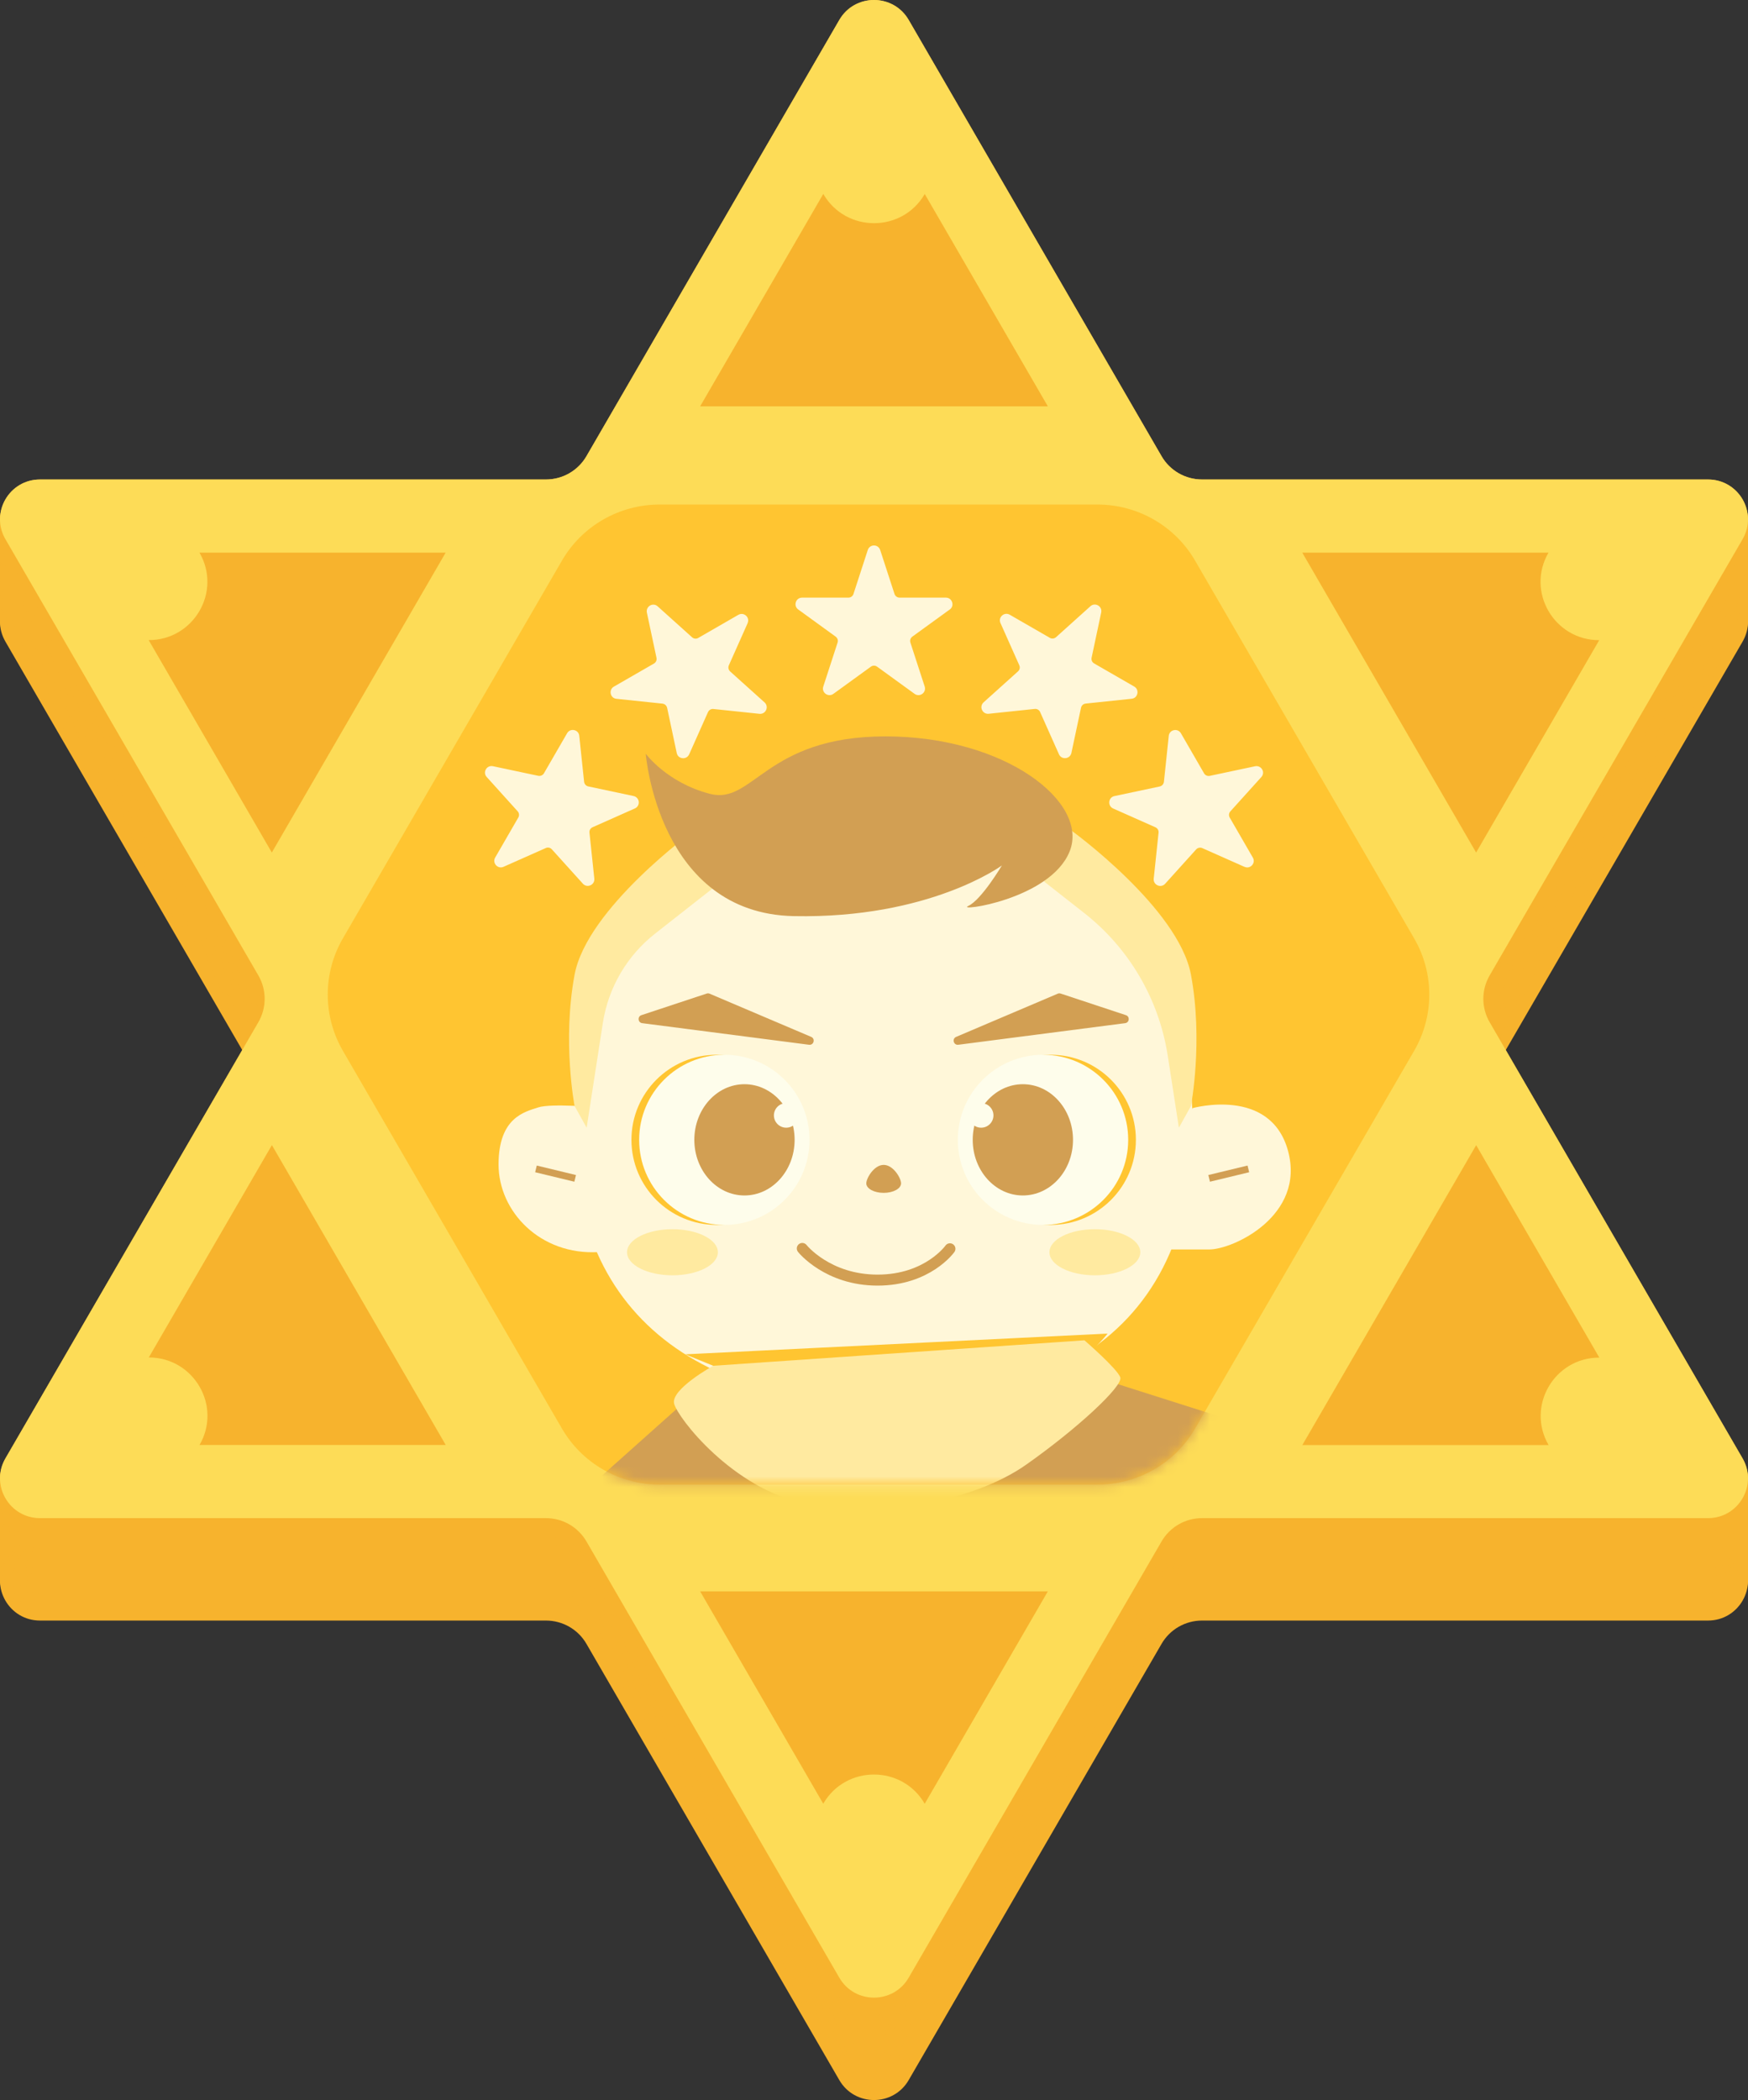 <svg width="164" height="197" viewBox="0 0 164 197" fill="none" xmlns="http://www.w3.org/2000/svg">
<rect x="0" y="0" width="164" height="197" fill="#333333" stroke="none"/>
<g style="mix-blend-mode:luminosity">
<path d="M163.49 146.415C164.937 148.906 163.132 152.021 160.245 152.021H112.781C111.21 152.021 109.763 152.851 108.977 154.21L85.252 195.132C83.805 197.623 80.195 197.623 78.748 195.132L55.023 154.21C54.237 152.851 52.79 152.021 51.219 152.021H3.755C0.868 152.021 -0.937 148.906 0.51 146.415L24.242 105.492C25.027 104.134 25.027 102.473 24.242 101.114L0.51 60.192C-0.937 57.701 0.868 54.586 3.755 54.586H51.219C52.79 54.586 54.237 53.756 55.023 52.397L78.748 11.475C80.195 8.984 83.805 8.984 85.252 11.475L108.977 52.397C109.763 53.756 111.21 54.586 112.781 54.586H160.245C163.132 54.586 164.937 57.701 163.49 60.192L139.758 101.114C138.973 102.473 138.973 104.134 139.758 105.492L163.49 146.415Z" fill="#F7B32D"/>
<path d="M163.49 146.229C164.937 148.72 163.132 151.835 160.245 151.835H112.781C111.21 151.835 109.763 152.665 108.977 154.024L85.252 194.947C83.805 197.437 80.195 197.437 78.748 194.947L55.023 154.024C54.237 152.665 52.79 151.835 51.219 151.835H3.755C0.868 151.835 -0.937 148.72 0.51 146.229L24.242 105.307C25.027 103.948 25.027 102.288 24.242 100.929L0.51 60.006C-0.937 57.516 0.868 54.4 3.755 54.4H51.219C52.79 54.4 54.237 53.57 55.023 52.212L78.748 11.289C80.195 8.798 83.805 8.798 85.252 11.289L108.977 52.212C109.763 53.57 111.21 54.4 112.781 54.4H160.245C163.132 54.4 164.937 57.516 163.49 60.006L139.758 100.929C138.973 102.288 138.973 103.948 139.758 105.307L163.49 146.229Z" fill="#F7B32D"/>
<path d="M163.49 146.037C164.937 148.528 163.132 151.643 160.245 151.643H112.781C111.21 151.643 109.763 152.474 108.977 153.832L85.252 194.755C83.805 197.245 80.195 197.245 78.748 194.755L55.023 153.832C54.237 152.474 52.79 151.643 51.219 151.643H3.755C0.868 151.643 -0.937 148.528 0.51 146.037L24.242 105.115C25.027 103.756 25.027 102.096 24.242 100.737L0.51 59.814C-0.937 57.324 0.868 54.209 3.755 54.209H51.219C52.79 54.209 54.237 53.378 55.023 52.02L78.748 11.097C80.195 8.606 83.805 8.606 85.252 11.097L108.977 52.02C109.763 53.378 111.21 54.209 112.781 54.209H160.245C163.132 54.209 164.937 57.324 163.49 59.814L139.758 100.737C138.973 102.096 138.973 103.756 139.758 105.115L163.49 146.037Z" fill="#F7B32D"/>
<path d="M163.49 145.852C164.937 148.343 163.132 151.458 160.245 151.458H112.781C111.21 151.458 109.763 152.288 108.977 153.647L85.252 194.569C83.805 197.06 80.195 197.06 78.748 194.569L55.023 153.647C54.237 152.288 52.79 151.458 51.219 151.458H3.755C0.868 151.458 -0.937 148.343 0.51 145.852L24.242 104.929C25.027 103.571 25.027 101.91 24.242 100.551L0.51 59.629C-0.937 57.138 0.868 54.023 3.755 54.023H51.219C52.79 54.023 54.237 53.193 55.023 51.834L78.748 10.912C80.195 8.421 83.805 8.421 85.252 10.912L108.977 51.834C109.763 53.193 111.21 54.023 112.781 54.023H160.245C163.132 54.023 164.937 57.138 163.49 59.629L139.758 100.551C138.973 101.91 138.973 103.571 139.758 104.929L163.49 145.852Z" fill="#F7B32D"/>
<path d="M163.49 145.66C164.937 148.151 163.132 151.266 160.245 151.266H112.781C111.21 151.266 109.763 152.096 108.977 153.455L85.252 194.377C83.805 196.868 80.195 196.868 78.748 194.377L55.023 153.455C54.237 152.096 52.79 151.266 51.219 151.266H3.755C0.868 151.266 -0.937 148.151 0.51 145.66L24.242 104.737C25.027 103.379 25.027 101.718 24.242 100.36L0.51 59.437C-0.937 56.946 0.868 53.831 3.755 53.831H51.219C52.79 53.831 54.237 53.001 55.023 51.642L78.748 10.72C80.195 8.229 83.805 8.229 85.252 10.72L108.977 51.642C109.763 53.001 111.21 53.831 112.781 53.831H160.245C163.132 53.831 164.937 56.946 163.49 59.437L139.758 100.36C138.973 101.718 138.973 103.379 139.758 104.737L163.49 145.66Z" fill="#F7B32D"/>
<path d="M163.49 145.474C164.937 147.965 163.132 151.08 160.245 151.08H112.781C111.21 151.08 109.763 151.911 108.977 153.269L85.252 194.192C83.805 196.682 80.195 196.682 78.748 194.192L55.023 153.269C54.237 151.911 52.79 151.08 51.219 151.08H3.755C0.868 151.08 -0.937 147.965 0.51 145.474L24.242 104.552C25.027 103.193 25.027 101.533 24.242 100.174L0.51 59.252C-0.937 56.761 0.868 53.645 3.755 53.645H51.219C52.79 53.645 54.237 52.815 55.023 51.457L78.748 10.534C80.195 8.043 83.805 8.043 85.252 10.534L108.977 51.457C109.763 52.815 111.21 53.645 112.781 53.645H160.245C163.132 53.645 164.937 56.761 163.49 59.252L139.758 100.174C138.973 101.533 138.973 103.193 139.758 104.552L163.49 145.474Z" fill="#F7B32D"/>
<path d="M163.49 145.289C164.937 147.78 163.132 150.895 160.245 150.895H112.781C111.21 150.895 109.763 151.725 108.977 153.084L85.252 194.007C83.805 196.497 80.195 196.497 78.748 194.007L55.023 153.084C54.237 151.725 52.79 150.895 51.219 150.895H3.755C0.868 150.895 -0.937 147.78 0.51 145.289L24.242 104.367C25.027 103.008 25.027 101.348 24.242 99.989L0.51 59.066C-0.937 56.576 0.868 53.461 3.755 53.461H51.219C52.79 53.461 54.237 52.63 55.023 51.272L78.748 10.349C80.195 7.858 83.805 7.858 85.252 10.349L108.977 51.272C109.763 52.63 111.21 53.461 112.781 53.461H160.245C163.132 53.461 164.937 56.576 163.49 59.066L139.758 99.989C138.973 101.348 138.973 103.008 139.758 104.367L163.49 145.289Z" fill="#F7B32D"/>
<path d="M163.49 145.097C164.937 147.588 163.132 150.703 160.245 150.703H112.781C111.21 150.703 109.763 151.534 108.977 152.892L85.252 193.815C83.805 196.305 80.195 196.305 78.748 193.815L55.023 152.892C54.237 151.534 52.79 150.703 51.219 150.703H3.755C0.868 150.703 -0.937 147.588 0.51 145.097L24.242 104.175C25.027 102.816 25.027 101.156 24.242 99.797L0.51 58.874C-0.937 56.384 0.868 53.269 3.755 53.269H51.219C52.79 53.269 54.237 52.438 55.023 51.08L78.748 10.157C80.195 7.666 83.805 7.666 85.252 10.157L108.977 51.08C109.763 52.438 111.21 53.269 112.781 53.269H160.245C163.132 53.269 164.937 56.384 163.49 58.874L139.758 99.797C138.973 101.156 138.973 102.816 139.758 104.175L163.49 145.097Z" fill="#F7B32D"/>
<path d="M163.49 144.912C164.937 147.403 163.132 150.518 160.245 150.518H112.781C111.21 150.518 109.763 151.348 108.977 152.707L85.252 193.629C83.805 196.12 80.195 196.12 78.748 193.629L55.023 152.707C54.237 151.348 52.79 150.518 51.219 150.518H3.755C0.868 150.518 -0.937 147.403 0.51 144.912L24.242 103.989C25.027 102.631 25.027 100.97 24.242 99.612L0.51 58.689C-0.937 56.198 0.868 53.083 3.755 53.083H51.219C52.79 53.083 54.237 52.253 55.023 50.894L78.748 9.972C80.195 7.481 83.805 7.481 85.252 9.972L108.977 50.894C109.763 52.253 111.21 53.083 112.781 53.083H160.245C163.132 53.083 164.937 56.198 163.49 58.689L139.758 99.612C138.973 100.97 138.973 102.631 139.758 103.989L163.49 144.912Z" fill="#F7B32D"/>
<path d="M163.49 144.72C164.937 147.211 163.132 150.326 160.245 150.326H112.781C111.21 150.326 109.763 151.156 108.977 152.515L85.252 193.437C83.805 195.928 80.195 195.928 78.748 193.437L55.023 152.515C54.237 151.156 52.79 150.326 51.219 150.326H3.755C0.868 150.326 -0.937 147.211 0.51 144.72L24.242 103.797C25.027 102.439 25.027 100.778 24.242 99.42L0.51 58.497C-0.937 56.006 0.868 52.891 3.755 52.891H51.219C52.79 52.891 54.237 52.061 55.023 50.702L78.748 9.78C80.195 7.289 83.805 7.289 85.252 9.78L108.977 50.702C109.763 52.061 111.21 52.891 112.781 52.891H160.245C163.132 52.891 164.937 56.006 163.49 58.497L139.758 99.42C138.973 100.778 138.973 102.439 139.758 103.797L163.49 144.72Z" fill="#F7B32D"/>
<path d="M163.49 144.534C164.937 147.025 163.132 150.14 160.245 150.14H112.781C111.21 150.14 109.763 150.971 108.977 152.329L85.252 193.252C83.805 195.743 80.195 195.743 78.748 193.252L55.023 152.329C54.237 150.971 52.79 150.14 51.219 150.14H3.755C0.868 150.14 -0.937 147.025 0.51 144.534L24.242 103.612C25.027 102.253 25.027 100.593 24.242 99.234L0.51 58.312C-0.937 55.821 0.868 52.706 3.755 52.706H51.219C52.79 52.706 54.237 51.875 55.023 50.517L78.748 9.594C80.195 7.103 83.805 7.103 85.252 9.594L108.977 50.517C109.763 51.875 111.21 52.706 112.781 52.706H160.245C163.132 52.706 164.937 55.821 163.49 58.312L139.758 99.234C138.973 100.593 138.973 102.253 139.758 103.612L163.49 144.534Z" fill="#F7B32D"/>
<path d="M163.49 144.342C164.937 146.833 163.132 149.948 160.245 149.948H112.781C111.21 149.948 109.763 150.779 108.977 152.137L85.252 193.06C83.805 195.551 80.195 195.551 78.748 193.06L55.023 152.137C54.237 150.779 52.79 149.948 51.219 149.948H3.755C0.868 149.948 -0.937 146.833 0.51 144.342L24.242 103.42C25.027 102.061 25.027 100.401 24.242 99.042L0.51 58.12C-0.937 55.629 0.868 52.514 3.755 52.514H51.219C52.79 52.514 54.237 51.683 55.023 50.325L78.748 9.402C80.195 6.911 83.805 6.911 85.252 9.402L108.977 50.325C109.763 51.683 111.21 52.514 112.781 52.514H160.245C163.132 52.514 164.937 55.629 163.49 58.12L139.758 99.042C138.973 100.401 138.973 102.061 139.758 103.42L163.49 144.342Z" fill="#F7B32D"/>
<path d="M163.49 144.157C164.937 146.648 163.132 149.763 160.245 149.763H112.781C111.21 149.763 109.763 150.593 108.977 151.952L85.252 192.874C83.805 195.365 80.195 195.365 78.748 192.874L55.023 151.952C54.237 150.593 52.79 149.763 51.219 149.763H3.755C0.868 149.763 -0.937 146.648 0.51 144.157L24.242 103.234C25.027 101.876 25.027 100.215 24.242 98.857L0.51 57.934C-0.937 55.443 0.868 52.328 3.755 52.328H51.219C52.79 52.328 54.237 51.498 55.023 50.139L78.748 9.217C80.195 6.726 83.805 6.726 85.252 9.217L108.977 50.139C109.763 51.498 111.21 52.328 112.781 52.328H160.245C163.132 52.328 164.937 55.443 163.49 57.934L139.758 98.857C138.973 100.215 138.973 101.876 139.758 103.234L163.49 144.157Z" fill="#F7B32D"/>
<path d="M163.49 143.965C164.937 146.456 163.132 149.571 160.245 149.571H112.781C111.21 149.571 109.763 150.401 108.977 151.76L85.252 192.682C83.805 195.173 80.195 195.173 78.748 192.682L55.023 151.76C54.237 150.401 52.79 149.571 51.219 149.571H3.755C0.868 149.571 -0.937 146.456 0.51 143.965L24.242 103.042C25.027 101.684 25.027 100.023 24.242 98.665L0.51 57.742C-0.937 55.251 0.868 52.136 3.755 52.136H51.219C52.79 52.136 54.237 51.306 55.023 49.947L78.748 9.025C80.195 6.534 83.805 6.534 85.252 9.025L108.977 49.947C109.763 51.306 111.21 52.136 112.781 52.136H160.245C163.132 52.136 164.937 55.251 163.49 57.742L139.758 98.665C138.973 100.023 138.973 101.684 139.758 103.042L163.49 143.965Z" fill="#F7B32D"/>
<path d="M163.49 143.78C164.937 146.27 163.132 149.385 160.245 149.385H112.781C111.21 149.385 109.763 150.216 108.977 151.574L85.252 192.497C83.805 194.988 80.195 194.988 78.748 192.497L55.023 151.574C54.237 150.216 52.79 149.385 51.219 149.385H3.755C0.868 149.385 -0.937 146.27 0.51 143.78L24.242 102.857C25.027 101.498 25.027 99.838 24.242 98.479L0.51 57.557C-0.937 55.066 0.868 51.951 3.755 51.951H51.219C52.79 51.951 54.237 51.12 55.023 49.762L78.748 8.839C80.195 6.348 83.805 6.348 85.252 8.839L108.977 49.762C109.763 51.12 111.21 51.951 112.781 51.951H160.245C163.132 51.951 164.937 55.066 163.49 57.557L139.758 98.479C138.973 99.838 138.973 101.498 139.758 102.857L163.49 143.78Z" fill="#F7B32D"/>
<path d="M163.49 143.588C164.937 146.078 163.132 149.194 160.245 149.194H112.781C111.21 149.194 109.763 150.024 108.977 151.382L85.252 192.305C83.805 194.796 80.195 194.796 78.748 192.305L55.023 151.382C54.237 150.024 52.79 149.194 51.219 149.194H3.755C0.868 149.194 -0.937 146.078 0.51 143.588L24.242 102.665C25.027 101.306 25.027 99.646 24.242 98.287L0.51 57.365C-0.937 54.874 0.868 51.759 3.755 51.759H51.219C52.79 51.759 54.237 50.929 55.023 49.57L78.748 8.647C80.195 6.157 83.805 6.157 85.252 8.647L108.977 49.57C109.763 50.929 111.21 51.759 112.781 51.759H160.245C163.132 51.759 164.937 54.874 163.49 57.365L139.758 98.287C138.973 99.646 138.973 101.306 139.758 102.665L163.49 143.588Z" fill="#F7B32D"/>
<path d="M163.49 143.402C164.937 145.893 163.132 149.008 160.245 149.008H112.781C111.21 149.008 109.763 149.838 108.977 151.197L85.252 192.119C83.805 194.61 80.195 194.61 78.748 192.119L55.023 151.197C54.237 149.838 52.79 149.008 51.219 149.008H3.755C0.868 149.008 -0.937 145.893 0.51 143.402L24.242 102.479C25.027 101.121 25.027 99.46 24.242 98.102L0.51 57.179C-0.937 54.688 0.868 51.573 3.755 51.573H51.219C52.79 51.573 54.237 50.743 55.023 49.384L78.748 8.462C80.195 5.971 83.805 5.971 85.252 8.462L108.977 49.384C109.763 50.743 111.21 51.573 112.781 51.573H160.245C163.132 51.573 164.937 54.688 163.49 57.179L139.758 98.102C138.973 99.46 138.973 101.121 139.758 102.479L163.49 143.402Z" fill="#F7B32D"/>
<path d="M163.49 143.217C164.937 145.708 163.132 148.823 160.245 148.823H112.781C111.21 148.823 109.763 149.653 108.977 151.012L85.252 191.934C83.805 194.425 80.195 194.425 78.748 191.934L55.023 151.012C54.237 149.653 52.79 148.823 51.219 148.823H3.755C0.868 148.823 -0.937 145.708 0.51 143.217L24.242 102.294C25.027 100.936 25.027 99.275 24.242 97.917L0.51 56.994C-0.937 54.503 0.868 51.388 3.755 51.388H51.219C52.79 51.388 54.237 50.558 55.023 49.199L78.748 8.277C80.195 5.786 83.805 5.786 85.252 8.277L108.977 49.199C109.763 50.558 111.21 51.388 112.781 51.388H160.245C163.132 51.388 164.937 54.503 163.49 56.994L139.758 97.917C138.973 99.275 138.973 100.936 139.758 102.294L163.49 143.217Z" fill="#F7B32D"/>
<path d="M163.49 143.025C164.937 145.516 163.132 148.631 160.245 148.631H112.781C111.21 148.631 109.763 149.461 108.977 150.82L85.252 191.742C83.805 194.233 80.195 194.233 78.748 191.742L55.023 150.82C54.237 149.461 52.79 148.631 51.219 148.631H3.755C0.868 148.631 -0.937 145.516 0.51 143.025L24.242 102.103C25.027 100.744 25.027 99.083 24.242 97.725L0.51 56.802C-0.937 54.312 0.868 51.196 3.755 51.196H51.219C52.79 51.196 54.237 50.366 55.023 49.008L78.748 8.085C80.195 5.594 83.805 5.594 85.252 8.085L108.977 49.008C109.763 50.366 111.21 51.196 112.781 51.196H160.245C163.132 51.196 164.937 54.312 163.49 56.802L139.758 97.725C138.973 99.083 138.973 100.744 139.758 102.103L163.49 143.025Z" fill="#F7B32D"/>
<path d="M163.49 142.84C164.937 145.33 163.132 148.445 160.245 148.445H112.781C111.21 148.445 109.763 149.276 108.977 150.634L85.252 191.557C83.805 194.048 80.195 194.048 78.748 191.557L55.023 150.634C54.237 149.276 52.79 148.445 51.219 148.445H3.755C0.868 148.445 -0.937 145.33 0.51 142.84L24.242 101.917C25.027 100.558 25.027 98.898 24.242 97.539L0.51 56.617C-0.937 54.126 0.868 51.011 3.755 51.011H51.219C52.79 51.011 54.237 50.181 55.023 48.822L78.748 7.899C80.195 5.409 83.805 5.409 85.252 7.899L108.977 48.822C109.763 50.181 111.21 51.011 112.781 51.011H160.245C163.132 51.011 164.937 54.126 163.49 56.617L139.758 97.539C138.973 98.898 138.973 100.558 139.758 101.917L163.49 142.84Z" fill="#F7B32D"/>
<path d="M163.49 142.648C164.937 145.138 163.132 148.254 160.245 148.254H112.781C111.21 148.254 109.763 149.084 108.977 150.442L85.252 191.365C83.805 193.856 80.195 193.856 78.748 191.365L55.023 150.442C54.237 149.084 52.79 148.254 51.219 148.254H3.755C0.868 148.254 -0.937 145.138 0.51 142.648L24.242 101.725C25.027 100.367 25.027 98.706 24.242 97.347L0.51 56.425C-0.937 53.934 0.868 50.819 3.755 50.819H51.219C52.79 50.819 54.237 49.989 55.023 48.63L78.748 7.707C80.195 5.217 83.805 5.217 85.252 7.707L108.977 48.63C109.763 49.989 111.21 50.819 112.781 50.819H160.245C163.132 50.819 164.937 53.934 163.49 56.425L139.758 97.347C138.973 98.706 138.973 100.367 139.758 101.725L163.49 142.648Z" fill="#F7B32D"/>
<path d="M163.49 142.462C164.937 144.953 163.132 148.068 160.245 148.068H112.781C111.21 148.068 109.763 148.898 108.977 150.257L85.252 191.179C83.805 193.67 80.195 193.67 78.748 191.179L55.023 150.257C54.237 148.898 52.79 148.068 51.219 148.068H3.755C0.868 148.068 -0.937 144.953 0.51 142.462L24.242 101.54C25.027 100.181 25.027 98.52 24.242 97.162L0.51 56.239C-0.937 53.748 0.868 50.633 3.755 50.633H51.219C52.79 50.633 54.237 49.803 55.023 48.444L78.748 7.522C80.195 5.031 83.805 5.031 85.252 7.522L108.977 48.444C109.763 49.803 111.21 50.633 112.781 50.633H160.245C163.132 50.633 164.937 53.748 163.49 56.239L139.758 97.162C138.973 98.52 138.973 100.181 139.758 101.54L163.49 142.462Z" fill="#F7B32D"/>
<path d="M163.49 142.27C164.937 144.761 163.132 147.876 160.245 147.876H112.781C111.21 147.876 109.763 148.706 108.977 150.065L85.252 190.988C83.805 193.478 80.195 193.478 78.748 190.988L55.023 150.065C54.237 148.706 52.79 147.876 51.219 147.876H3.755C0.868 147.876 -0.937 144.761 0.51 142.27L24.242 101.348C25.027 99.989 25.027 98.329 24.242 96.97L0.51 56.047C-0.937 53.557 0.868 50.441 3.755 50.441H51.219C52.79 50.441 54.237 49.611 55.023 48.253L78.748 7.33C80.195 4.839 83.805 4.839 85.252 7.33L108.977 48.253C109.763 49.611 111.21 50.441 112.781 50.441H160.245C163.132 50.441 164.937 53.557 163.49 56.047L139.758 96.97C138.973 98.329 138.973 99.989 139.758 101.348L163.49 142.27Z" fill="#F7B32D"/>
<path d="M163.49 142.085C164.937 144.575 163.132 147.691 160.245 147.691H112.781C111.21 147.691 109.763 148.521 108.977 149.879L85.252 190.802C83.805 193.293 80.195 193.293 78.748 190.802L55.023 149.879C54.237 148.521 52.79 147.691 51.219 147.691H3.755C0.868 147.691 -0.937 144.575 0.51 142.085L24.242 101.162C25.027 99.803 25.027 98.143 24.242 96.784L0.51 55.862C-0.937 53.371 0.868 50.256 3.755 50.256H51.219C52.79 50.256 54.237 49.426 55.023 48.067L78.748 7.144C80.195 4.654 83.805 4.654 85.252 7.144L108.977 48.067C109.763 49.426 111.21 50.256 112.781 50.256H160.245C163.132 50.256 164.937 53.371 163.49 55.862L139.758 96.784C138.973 98.143 138.973 99.803 139.758 101.162L163.49 142.085Z" fill="#F7B32D"/>
<path d="M163.49 141.893C164.937 144.384 163.132 147.499 160.245 147.499H112.781C111.21 147.499 109.763 148.329 108.977 149.688L85.252 190.61C83.805 193.101 80.195 193.101 78.748 190.61L55.023 149.688C54.237 148.329 52.79 147.499 51.219 147.499H3.755C0.868 147.499 -0.937 144.384 0.51 141.893L24.242 100.97C25.027 99.612 25.027 97.951 24.242 96.593L0.51 55.67C-0.937 53.179 0.868 50.064 3.755 50.064H51.219C52.79 50.064 54.237 49.234 55.023 47.875L78.748 6.953C80.195 4.462 83.805 4.462 85.252 6.953L108.977 47.875C109.763 49.234 111.21 50.064 112.781 50.064H160.245C163.132 50.064 164.937 53.179 163.49 55.67L139.758 96.593C138.973 97.951 138.973 99.612 139.758 100.97L163.49 141.893Z" fill="#F7B32D"/>
<path d="M163.49 141.708C164.937 144.198 163.132 147.314 160.245 147.314H112.781C111.21 147.314 109.763 148.144 108.977 149.503L85.252 190.425C83.805 192.916 80.195 192.916 78.748 190.425L55.023 149.503C54.237 148.144 52.79 147.314 51.219 147.314H3.755C0.868 147.314 -0.937 144.198 0.51 141.708L24.242 100.785C25.027 99.427 25.027 97.766 24.242 96.407L0.51 55.485C-0.937 52.994 0.868 49.879 3.755 49.879H51.219C52.79 49.879 54.237 49.049 55.023 47.69L78.748 6.767C80.195 4.277 83.805 4.277 85.252 6.767L108.977 47.69C109.763 49.049 111.21 49.879 112.781 49.879H160.245C163.132 49.879 164.937 52.994 163.49 55.485L139.758 96.407C138.973 97.766 138.973 99.427 139.758 100.785L163.49 141.708Z" fill="#F7B32D"/>
<path d="M163.49 141.522C164.937 144.013 163.132 147.128 160.245 147.128H112.781C111.21 147.128 109.763 147.958 108.977 149.317L85.252 190.24C83.805 192.73 80.195 192.73 78.748 190.24L55.023 149.317C54.237 147.958 52.79 147.128 51.219 147.128H3.755C0.868 147.128 -0.937 144.013 0.51 141.522L24.242 100.6C25.027 99.241 25.027 97.581 24.242 96.222L0.51 55.299C-0.937 52.809 0.868 49.693 3.755 49.693H51.219C52.79 49.693 54.237 48.863 55.023 47.505L78.748 6.582C80.195 4.091 83.805 4.091 85.252 6.582L108.977 47.505C109.763 48.863 111.21 49.693 112.781 49.693H160.245C163.132 49.693 164.937 52.809 163.49 55.299L139.758 96.222C138.973 97.581 138.973 99.241 139.758 100.6L163.49 141.522Z" fill="#F7B32D"/>
<path d="M163.49 141.33C164.937 143.821 163.132 146.936 160.245 146.936H112.781C111.21 146.936 109.763 147.766 108.977 149.125L85.252 190.048C83.805 192.538 80.195 192.538 78.748 190.048L55.023 149.125C54.237 147.766 52.79 146.936 51.219 146.936H3.755C0.868 146.936 -0.937 143.821 0.51 141.33L24.242 100.408C25.027 99.049 25.027 97.389 24.242 96.03L0.51 55.107C-0.937 52.617 0.868 49.502 3.755 49.502H51.219C52.79 49.502 54.237 48.671 55.023 47.313L78.748 6.39C80.195 3.899 83.805 3.899 85.252 6.39L108.977 47.313C109.763 48.671 111.21 49.502 112.781 49.502H160.245C163.132 49.502 164.937 52.617 163.49 55.107L139.758 96.03C138.973 97.389 138.973 99.049 139.758 100.408L163.49 141.33Z" fill="#F7B32D"/>
<path d="M163.49 141.145C164.937 143.636 163.132 146.751 160.245 146.751H112.781C111.21 146.751 109.763 147.581 108.977 148.94L85.252 189.862C83.805 192.353 80.195 192.353 78.748 189.862L55.023 148.94C54.237 147.581 52.79 146.751 51.219 146.751H3.755C0.868 146.751 -0.937 143.636 0.51 141.145L24.242 100.222C25.027 98.864 25.027 97.203 24.242 95.844L0.51 54.922C-0.937 52.431 0.868 49.316 3.755 49.316H51.219C52.79 49.316 54.237 48.486 55.023 47.127L78.748 6.205C80.195 3.714 83.805 3.714 85.252 6.205L108.977 47.127C109.763 48.486 111.21 49.316 112.781 49.316H160.245C163.132 49.316 164.937 52.431 163.49 54.922L139.758 95.844C138.973 97.203 138.973 98.864 139.758 100.222L163.49 141.145Z" fill="#F7B32D"/>
<path d="M163.49 140.953C164.937 143.444 163.132 146.559 160.245 146.559H112.781C111.21 146.559 109.763 147.389 108.977 148.748L85.252 189.67C83.805 192.161 80.195 192.161 78.748 189.67L55.023 148.748C54.237 147.389 52.79 146.559 51.219 146.559H3.755C0.868 146.559 -0.937 143.444 0.51 140.953L24.242 100.03C25.027 98.672 25.027 97.011 24.242 95.653L0.51 54.73C-0.937 52.239 0.868 49.124 3.755 49.124H51.219C52.79 49.124 54.237 48.294 55.023 46.935L78.748 6.013C80.195 3.522 83.805 3.522 85.252 6.013L108.977 46.935C109.763 48.294 111.21 49.124 112.781 49.124H160.245C163.132 49.124 164.937 52.239 163.49 54.73L139.758 95.653C138.973 97.011 138.973 98.672 139.758 100.03L163.49 140.953Z" fill="#F7B32D"/>
<path d="M163.49 140.767C164.937 143.258 163.132 146.373 160.245 146.373H112.781C111.21 146.373 109.763 147.203 108.977 148.562L85.252 189.485C83.805 191.975 80.195 191.975 78.748 189.485L55.023 148.562C54.237 147.203 52.79 146.373 51.219 146.373H3.755C0.868 146.373 -0.937 143.258 0.51 140.767L24.242 99.845C25.027 98.486 25.027 96.826 24.242 95.467L0.51 54.544C-0.937 52.054 0.868 48.938 3.755 48.938H51.219C52.79 48.938 54.237 48.108 55.023 46.75L78.748 5.827C80.195 3.336 83.805 3.336 85.252 5.827L108.977 46.75C109.763 48.108 111.21 48.938 112.781 48.938H160.245C163.132 48.938 164.937 52.054 163.49 54.544L139.758 95.467C138.973 96.826 138.973 98.486 139.758 99.845L163.49 140.767Z" fill="#F7B32D"/>
<path d="M163.49 140.575C164.937 143.066 163.132 146.181 160.245 146.181H112.781C111.21 146.181 109.763 147.012 108.977 148.37L85.252 189.293C83.805 191.784 80.195 191.784 78.748 189.293L55.023 148.37C54.237 147.012 52.79 146.181 51.219 146.181H3.755C0.868 146.181 -0.937 143.066 0.51 140.575L24.242 99.653C25.027 98.294 25.027 96.634 24.242 95.275L0.51 54.352C-0.937 51.862 0.868 48.747 3.755 48.747H51.219C52.79 48.747 54.237 47.916 55.023 46.558L78.748 5.635C80.195 3.144 83.805 3.144 85.252 5.635L108.977 46.558C109.763 47.916 111.21 48.747 112.781 48.747H160.245C163.132 48.747 164.937 51.862 163.49 54.352L139.758 95.275C138.973 96.634 138.973 98.294 139.758 99.653L163.49 140.575Z" fill="#F7B32D"/>
<path d="M163.49 140.39C164.937 142.881 163.132 145.996 160.245 145.996H112.781C111.21 145.996 109.763 146.826 108.977 148.185L85.252 189.107C83.805 191.598 80.195 191.598 78.748 189.107L55.023 148.185C54.237 146.826 52.79 145.996 51.219 145.996H3.755C0.868 145.996 -0.937 142.881 0.51 140.39L24.242 99.467C25.027 98.109 25.027 96.448 24.242 95.09L0.51 54.167C-0.937 51.676 0.868 48.561 3.755 48.561H51.219C52.79 48.561 54.237 47.731 55.023 46.372L78.748 5.45C80.195 2.959 83.805 2.959 85.252 5.45L108.977 46.372C109.763 47.731 111.21 48.561 112.781 48.561H160.245C163.132 48.561 164.937 51.676 163.49 54.167L139.758 95.09C138.973 96.448 138.973 98.109 139.758 99.467L163.49 140.39Z" fill="#F7B32D"/>
<path d="M163.49 140.198C164.937 142.689 163.132 145.804 160.245 145.804H112.781C111.21 145.804 109.763 146.634 108.977 147.993L85.252 188.915C83.805 191.406 80.195 191.406 78.748 188.915L55.023 147.993C54.237 146.634 52.79 145.804 51.219 145.804H3.755C0.868 145.804 -0.937 142.689 0.51 140.198L24.242 99.275C25.027 97.917 25.027 96.256 24.242 94.898L0.51 53.975C-0.937 51.484 0.868 48.369 3.755 48.369H51.219C52.79 48.369 54.237 47.539 55.023 46.18L78.748 5.258C80.195 2.767 83.805 2.767 85.252 5.258L108.977 46.18C109.763 47.539 111.21 48.369 112.781 48.369H160.245C163.132 48.369 164.937 51.484 163.49 53.975L139.758 94.898C138.973 96.256 138.973 97.917 139.758 99.275L163.49 140.198Z" fill="#F7B32D"/>
<path d="M163.49 140.013C164.937 142.504 163.132 145.619 160.245 145.619H112.781C111.21 145.619 109.763 146.449 108.977 147.808L85.252 188.73C83.805 191.221 80.195 191.221 78.748 188.73L55.023 147.808C54.237 146.449 52.79 145.619 51.219 145.619H3.755C0.868 145.619 -0.937 142.504 0.51 140.013L24.242 99.09C25.027 97.732 25.027 96.071 24.242 94.713L0.51 53.79C-0.937 51.299 0.868 48.184 3.755 48.184H51.219C52.79 48.184 54.237 47.354 55.023 45.995L78.748 5.073C80.195 2.582 83.805 2.582 85.252 5.073L108.977 45.995C109.763 47.354 111.21 48.184 112.781 48.184H160.245C163.132 48.184 164.937 51.299 163.49 53.79L139.758 94.713C138.973 96.071 138.973 97.732 139.758 99.09L163.49 140.013Z" fill="#F7B32D"/>
<path d="M163.49 139.821C164.937 142.311 163.132 145.426 160.245 145.426H112.781C111.21 145.426 109.763 146.257 108.977 147.615L85.252 188.538C83.805 191.029 80.195 191.029 78.748 188.538L55.023 147.615C54.237 146.257 52.79 145.426 51.219 145.426H3.755C0.868 145.426 -0.937 142.311 0.51 139.821L24.242 98.898C25.027 97.539 25.027 95.879 24.242 94.52L0.51 53.598C-0.937 51.107 0.868 47.992 3.755 47.992H51.219C52.79 47.992 54.237 47.161 55.023 45.803L78.748 4.88C80.195 2.39 83.805 2.39 85.252 4.88L108.977 45.803C109.763 47.161 111.21 47.992 112.781 47.992H160.245C163.132 47.992 164.937 51.107 163.49 53.598L139.758 94.52C138.973 95.879 138.973 97.539 139.758 98.898L163.49 139.821Z" fill="#F7B32D"/>
<path d="M163.49 139.635C164.937 142.126 163.132 145.241 160.245 145.241H112.781C111.21 145.241 109.763 146.072 108.977 147.43L85.252 188.353C83.805 190.844 80.195 190.844 78.748 188.353L55.023 147.43C54.237 146.072 52.79 145.241 51.219 145.241H3.755C0.868 145.241 -0.937 142.126 0.51 139.635L24.242 98.713C25.027 97.354 25.027 95.694 24.242 94.335L0.51 53.413C-0.937 50.922 0.868 47.807 3.755 47.807H51.219C52.79 47.807 54.237 46.976 55.023 45.618L78.748 4.695C80.195 2.204 83.805 2.204 85.252 4.695L108.977 45.618C109.763 46.976 111.21 47.807 112.781 47.807H160.245C163.132 47.807 164.937 50.922 163.49 53.413L139.758 94.335C138.973 95.694 138.973 97.354 139.758 98.713L163.49 139.635Z" fill="#F7B32D"/>
<path d="M163.49 139.45C164.937 141.941 163.132 145.056 160.245 145.056H112.781C111.21 145.056 109.763 145.886 108.977 147.245L85.252 188.167C83.805 190.658 80.195 190.658 78.748 188.167L55.023 147.245C54.237 145.886 52.79 145.056 51.219 145.056H3.755C0.868 145.056 -0.937 141.941 0.51 139.45L24.242 98.527C25.027 97.169 25.027 95.508 24.242 94.15L0.51 53.227C-0.937 50.736 0.868 47.621 3.755 47.621H51.219C52.79 47.621 54.237 46.791 55.023 45.432L78.748 4.51C80.195 2.019 83.805 2.019 85.252 4.51L108.977 45.432C109.763 46.791 111.21 47.621 112.781 47.621H160.245C163.132 47.621 164.937 50.736 163.49 53.227L139.758 94.15C138.973 95.508 138.973 97.169 139.758 98.527L163.49 139.45Z" fill="#F7B32D"/>
<path d="M163.49 139.258C164.937 141.749 163.132 144.864 160.245 144.864H112.781C111.21 144.864 109.763 145.694 108.977 147.053L85.252 187.975C83.805 190.466 80.195 190.466 78.748 187.975L55.023 147.053C54.237 145.694 52.79 144.864 51.219 144.864H3.755C0.868 144.864 -0.937 141.749 0.51 139.258L24.242 98.335C25.027 96.977 25.027 95.316 24.242 93.958L0.51 53.035C-0.937 50.544 0.868 47.429 3.755 47.429H51.219C52.79 47.429 54.237 46.599 55.023 45.24L78.748 4.318C80.195 1.827 83.805 1.827 85.252 4.318L108.977 45.24C109.763 46.599 111.21 47.429 112.781 47.429H160.245C163.132 47.429 164.937 50.544 163.49 53.035L139.758 93.958C138.973 95.316 138.973 96.977 139.758 98.335L163.49 139.258Z" fill="#F7B32D"/>
<path d="M163.49 139.072C164.937 141.563 163.132 144.678 160.245 144.678H112.781C111.21 144.678 109.763 145.509 108.977 146.867L85.252 187.79C83.805 190.281 80.195 190.281 78.748 187.79L55.023 146.867C54.237 145.509 52.79 144.678 51.219 144.678H3.755C0.868 144.678 -0.937 141.563 0.51 139.072L24.242 98.15C25.027 96.791 25.027 95.131 24.242 93.772L0.51 52.85C-0.937 50.359 0.868 47.244 3.755 47.244H51.219C52.79 47.244 54.237 46.413 55.023 45.055L78.748 4.132C80.195 1.641 83.805 1.641 85.252 4.132L108.977 45.055C109.763 46.413 111.21 47.244 112.781 47.244H160.245C163.132 47.244 164.937 50.359 163.49 52.85L139.758 93.772C138.973 95.131 138.973 96.791 139.758 98.15L163.49 139.072Z" fill="#F7B32D"/>
<path d="M163.49 138.881C164.937 141.371 163.132 144.487 160.245 144.487H112.781C111.21 144.487 109.763 145.317 108.977 146.675L85.252 187.598C83.805 190.089 80.195 190.089 78.748 187.598L55.023 146.675C54.237 145.317 52.79 144.487 51.219 144.487H3.755C0.868 144.487 -0.937 141.371 0.51 138.881L24.242 97.958C25.027 96.599 25.027 94.939 24.242 93.58L0.51 52.658C-0.937 50.167 0.868 47.052 3.755 47.052H51.219C52.79 47.052 54.237 46.221 55.023 44.863L78.748 3.94C80.195 1.45 83.805 1.45 85.252 3.94L108.977 44.863C109.763 46.221 111.21 47.052 112.781 47.052H160.245C163.132 47.052 164.937 50.167 163.49 52.658L139.758 93.58C138.973 94.939 138.973 96.599 139.758 97.958L163.49 138.881Z" fill="#F7B32D"/>
<path d="M163.49 138.695C164.937 141.186 163.132 144.301 160.245 144.301H112.781C111.21 144.301 109.763 145.131 108.977 146.49L85.252 187.412C83.805 189.903 80.195 189.903 78.748 187.412L55.023 146.49C54.237 145.131 52.79 144.301 51.219 144.301H3.755C0.868 144.301 -0.937 141.186 0.51 138.695L24.242 97.772C25.027 96.414 25.027 94.753 24.242 93.395L0.51 52.472C-0.937 49.981 0.868 46.866 3.755 46.866H51.219C52.79 46.866 54.237 46.036 55.023 44.677L78.748 3.755C80.195 1.264 83.805 1.264 85.252 3.755L108.977 44.677C109.763 46.036 111.21 46.866 112.781 46.866H160.245C163.132 46.866 164.937 49.981 163.49 52.472L139.758 93.395C138.973 94.753 138.973 96.414 139.758 97.772L163.49 138.695Z" fill="#F7B32D"/>
<path d="M163.49 138.503C164.937 140.994 163.132 144.109 160.245 144.109H112.781C111.21 144.109 109.763 144.939 108.977 146.298L85.252 187.221C83.805 189.711 80.195 189.711 78.748 187.221L55.023 146.298C54.237 144.939 52.79 144.109 51.219 144.109H3.755C0.868 144.109 -0.937 140.994 0.51 138.503L24.242 97.581C25.027 96.222 25.027 94.561 24.242 93.203L0.51 52.28C-0.937 49.789 0.868 46.674 3.755 46.674H51.219C52.79 46.674 54.237 45.844 55.023 44.486L78.748 3.563C80.195 1.072 83.805 1.072 85.252 3.563L108.977 44.486C109.763 45.844 111.21 46.674 112.781 46.674H160.245C163.132 46.674 164.937 49.789 163.49 52.28L139.758 93.203C138.973 94.561 138.973 96.222 139.758 97.581L163.49 138.503Z" fill="#F7B32D"/>
<path d="M163.49 138.318C164.937 140.809 163.132 143.924 160.245 143.924H112.781C111.21 143.924 109.763 144.754 108.977 146.113L85.252 187.035C83.805 189.526 80.195 189.526 78.748 187.035L55.023 146.113C54.237 144.754 52.79 143.924 51.219 143.924H3.755C0.868 143.924 -0.937 140.809 0.51 138.318L24.242 97.395C25.027 96.037 25.027 94.376 24.242 93.018L0.51 52.095C-0.937 49.604 0.868 46.489 3.755 46.489H51.219C52.79 46.489 54.237 45.659 55.023 44.3L78.748 3.378C80.195 0.887 83.805 0.887 85.252 3.378L108.977 44.3C109.763 45.659 111.21 46.489 112.781 46.489H160.245C163.132 46.489 164.937 49.604 163.49 52.095L139.758 93.018C138.973 94.376 138.973 96.037 139.758 97.395L163.49 138.318Z" fill="#F7B32D"/>
<path d="M163.49 138.126C164.937 140.616 163.132 143.732 160.245 143.732H112.781C111.21 143.732 109.763 144.562 108.977 145.92L85.252 186.843C83.805 189.334 80.195 189.334 78.748 186.843L55.023 145.92C54.237 144.562 52.79 143.732 51.219 143.732H3.755C0.868 143.732 -0.937 140.616 0.51 138.126L24.242 97.203C25.027 95.844 25.027 94.184 24.242 92.825L0.51 51.903C-0.937 49.412 0.868 46.297 3.755 46.297H51.219C52.79 46.297 54.237 45.467 55.023 44.108L78.748 3.185C80.195 0.695 83.805 0.695 85.252 3.185L108.977 44.108C109.763 45.467 111.21 46.297 112.781 46.297H160.245C163.132 46.297 164.937 49.412 163.49 51.903L139.758 92.825C138.973 94.184 138.973 95.844 139.758 97.203L163.49 138.126Z" fill="#F7B32D"/>
<path d="M163.49 137.941C164.937 140.431 163.132 143.547 160.245 143.547H112.781C111.21 143.547 109.763 144.377 108.977 145.735L85.252 186.658C83.805 189.149 80.195 189.149 78.748 186.658L55.023 145.735C54.237 144.377 52.79 143.547 51.219 143.547H3.755C0.868 143.547 -0.937 140.431 0.51 137.941L24.242 97.018C25.027 95.659 25.027 93.999 24.242 92.64L0.51 51.718C-0.937 49.227 0.868 46.112 3.755 46.112H51.219C52.79 46.112 54.237 45.282 55.023 43.923L78.748 3C80.195 0.51 83.805 0.51 85.252 3L108.977 43.923C109.763 45.282 111.21 46.112 112.781 46.112H160.245C163.132 46.112 164.937 49.227 163.49 51.718L139.758 92.64C138.973 93.999 138.973 95.659 139.758 97.018L163.49 137.941Z" fill="#F7B32D"/>
<path d="M163.49 137.755C164.937 140.246 163.132 143.361 160.245 143.361H112.781C111.21 143.361 109.763 144.191 108.977 145.55L85.252 186.473C83.805 188.963 80.195 188.963 78.748 186.473L55.023 145.55C54.237 144.191 52.79 143.361 51.219 143.361H3.755C0.868 143.361 -0.937 140.246 0.51 137.755L24.242 96.832C25.027 95.474 25.027 93.813 24.242 92.455L0.51 51.525C-0.937 49.035 0.868 45.919 3.755 45.919H51.219C52.79 45.919 54.237 45.089 55.023 43.731L78.748 2.808C80.195 0.317 83.805 0.317 85.252 2.808L108.977 43.731C109.763 45.089 111.21 45.919 112.781 45.919H160.245C163.132 45.919 164.937 49.035 163.49 51.525L139.758 92.448C138.973 93.807 138.973 95.467 139.758 96.826L163.49 137.748V137.755Z" fill="#F7B32D"/>
<path d="M163.49 137.563C164.937 140.054 163.132 143.169 160.245 143.169H112.781C111.21 143.169 109.763 143.999 108.977 145.358L85.252 186.281C83.805 188.771 80.195 188.771 78.748 186.281L55.023 145.358C54.237 143.999 52.79 143.169 51.219 143.169H3.755C0.868 143.169 -0.937 140.054 0.51 137.563L24.242 96.641C25.027 95.282 25.027 93.621 24.242 92.263L0.51 51.34C-0.937 48.85 0.868 45.734 3.755 45.734H51.219C52.79 45.734 54.237 44.904 55.023 43.545L78.748 2.623C80.195 0.132 83.805 0.132 85.252 2.623L108.977 43.545C109.763 44.904 111.21 45.734 112.781 45.734H160.245C163.132 45.734 164.937 48.85 163.49 51.34L139.758 92.263C138.973 93.621 138.973 95.282 139.758 96.641L163.49 137.563Z" fill="#F7B32D"/>
<path d="M163.49 137.378C164.937 139.868 163.132 142.984 160.245 142.984H112.781C111.21 142.984 109.763 143.814 108.977 145.172L85.252 186.095C83.805 188.586 80.195 188.586 78.748 186.095L55.023 145.172C54.237 143.814 52.79 142.984 51.219 142.984H3.755C0.868 142.984 -0.937 139.868 0.51 137.378L24.242 96.455C25.027 95.097 25.027 93.436 24.242 92.077L0.51 51.155C-0.937 48.664 0.868 45.549 3.755 45.549H51.219C52.79 45.549 54.237 44.719 55.023 43.36L78.748 2.437C80.195 -0.053 83.805 -0.053 85.252 2.437L108.977 43.36C109.763 44.719 111.21 45.549 112.781 45.549H160.245C163.132 45.549 164.937 48.664 163.49 51.155L139.758 92.077C138.973 93.436 138.973 95.097 139.758 96.455L163.49 137.378Z" fill="#F7B32D"/>
<path d="M163.49 137.186C164.937 139.677 163.132 142.792 160.245 142.792H112.781C111.21 142.792 109.763 143.622 108.977 144.981L85.252 185.903C83.805 188.394 80.195 188.394 78.748 185.903L55.023 144.981C54.237 143.622 52.79 142.792 51.219 142.792H3.755C0.868 142.792 -0.937 139.677 0.51 137.186L24.242 96.263C25.027 94.905 25.027 93.244 24.242 91.885L0.51 50.963C-0.937 48.472 0.868 45.357 3.755 45.357H51.219C52.79 45.357 54.237 44.527 55.023 43.168L78.748 2.246C80.195 -0.245 83.805 -0.245 85.252 2.246L108.977 43.168C109.763 44.527 111.21 45.357 112.781 45.357H160.245C163.132 45.357 164.937 48.472 163.49 50.963L139.758 91.885C138.973 93.244 138.973 94.905 139.758 96.263L163.49 137.186Z" fill="#F7B32D"/>
<path d="M163.49 137C164.937 139.491 163.132 142.606 160.245 142.606H112.781C111.21 142.606 109.763 143.436 108.977 144.795L85.252 185.718C83.805 188.208 80.195 188.208 78.748 185.718L55.023 144.795C54.237 143.436 52.79 142.606 51.219 142.606H3.755C0.868 142.606 -0.937 139.491 0.51 137L24.242 96.078C25.027 94.719 25.027 93.058 24.242 91.7L0.51 50.777C-0.937 48.287 0.868 45.171 3.755 45.171H51.219C52.79 45.171 54.237 44.341 55.023 42.983L78.748 2.06C80.195 -0.431 83.805 -0.431 85.252 2.06L108.977 42.983C109.763 44.341 111.21 45.171 112.781 45.171H160.245C163.132 45.171 164.937 48.287 163.49 50.777L139.758 91.7C138.973 93.058 138.973 94.719 139.758 96.078L163.49 137Z" fill="#F7B32D"/>
<path d="M163.49 136.808C164.937 139.299 163.132 142.414 160.245 142.414H112.781C111.21 142.414 109.763 143.245 108.977 144.603L85.252 185.526C83.805 188.016 80.195 188.016 78.748 185.526L55.023 144.603C54.237 143.245 52.79 142.414 51.219 142.414H3.755C0.868 142.414 -0.937 139.299 0.51 136.808L24.242 95.886C25.027 94.527 25.027 92.867 24.242 91.508L0.51 50.585C-0.937 48.095 0.868 44.98 3.755 44.98H51.219C52.79 44.98 54.237 44.149 55.023 42.791L78.748 1.868C80.195 -0.623 83.805 -0.623 85.252 1.868L108.977 42.791C109.763 44.149 111.21 44.98 112.781 44.98H160.245C163.132 44.98 164.937 48.095 163.49 50.585L139.758 91.508C138.973 92.867 138.973 94.527 139.758 95.886L163.49 136.808Z" fill="#F7B32D"/>
<path d="M163.49 136.808C164.937 139.299 163.132 142.414 160.245 142.414H112.781C111.21 142.414 109.763 143.245 108.977 144.603L85.252 185.526C83.805 188.016 80.195 188.016 78.748 185.526L55.023 144.603C54.237 143.245 52.79 142.414 51.219 142.414H3.755C0.868 142.414 -0.937 139.299 0.51 136.808L24.242 95.886C25.027 94.527 25.027 92.867 24.242 91.508L0.51 50.585C-0.937 48.095 0.868 44.98 3.755 44.98H51.219C52.79 44.98 54.237 44.149 55.023 42.791L78.748 1.868C80.195 -0.623 83.805 -0.623 85.252 1.868L108.977 42.791C109.763 44.149 111.21 44.98 112.781 44.98H160.245C163.132 44.98 164.937 48.095 163.49 50.585L139.758 91.508C138.973 92.867 138.973 94.527 139.758 95.886L163.49 136.808Z" fill="#FDDC57"/>
<path d="M106.269 51.841H57.731L33.462 93.697L57.731 135.553H106.269L130.539 93.697L106.269 51.841ZM102.287 128.691H61.714L41.42 93.697L61.714 58.703H102.287L122.58 93.697L102.287 128.691Z" fill="#FDDC57"/>
<path d="M77.238 18.199L65.689 38.118H98.31L86.761 18.199C84.646 21.849 79.361 21.849 77.245 18.199H77.238Z" fill="#F7B32D"/>
<path d="M13.954 60.055L25.503 79.974L41.813 51.841H18.715C20.831 55.492 18.185 60.048 13.954 60.048V60.055Z" fill="#F7B32D"/>
<path d="M18.715 135.553H41.82L25.51 107.42L13.961 127.34C18.192 127.34 20.838 131.903 18.722 135.546L18.715 135.553Z" fill="#F7B32D"/>
<path d="M86.761 169.202L98.31 149.283H65.689L77.238 169.202C79.354 165.552 84.639 165.552 86.754 169.202H86.761Z" fill="#F7B32D"/>
<path d="M150.046 127.346L138.497 107.427L122.187 135.559H145.292C143.176 131.909 145.822 127.353 150.053 127.353L150.046 127.346Z" fill="#F7B32D"/>
<path d="M145.285 51.841H122.18L138.491 79.974L150.04 60.055C145.809 60.055 143.163 55.492 145.278 51.848L145.285 51.841Z" fill="#F7B32D"/>
<path d="M132.682 98.567L112.126 134.007C110.238 137.266 106.745 139.27 102.969 139.27H61.879C58.103 139.27 54.609 137.266 52.721 134.007L32.166 98.567C30.278 95.307 30.278 91.293 32.166 88.034L52.721 52.594C54.609 49.335 58.103 47.331 61.879 47.331H102.969C106.745 47.331 110.238 49.335 112.126 52.594L132.682 88.034C134.57 91.293 134.57 95.307 132.682 98.567Z" fill="#FFC531"/>
<mask id="mask0_805_123989" style="mask-type:alpha" maskUnits="userSpaceOnUse" x="30" y="47" width="105" height="93">
<path d="M132.682 98.567L112.126 134.007C110.238 137.266 106.745 139.27 102.969 139.27H61.879C58.103 139.27 54.609 137.266 52.721 134.007L32.166 98.567C30.278 95.307 30.278 91.293 32.166 88.034L52.721 52.594C54.609 49.335 58.103 47.331 61.879 47.331H102.969C106.745 47.331 110.238 49.335 112.126 52.594L132.682 88.034C134.57 91.293 134.57 95.307 132.682 98.567Z" fill="#FFC531"/>
</mask>
<g mask="url(#mask0_805_123989)">
<path d="M111.889 103.952C111.889 103.952 119.197 101.896 120.845 107.961C122.492 114.025 115.721 117.211 113.444 117.211H106.843L111.887 103.952H111.889Z" fill="#FFF7D9"/>
<path d="M56.144 103.888C56.144 103.888 51.718 103.477 50.482 103.888C49.246 104.298 46.775 104.813 46.775 109.233C46.775 113.653 50.687 117.764 56.144 117.455" fill="#FFF7D9"/>
<path d="M70.143 128.611L64.029 131.684L44.768 148.873C44.768 148.873 51.954 161.329 54.816 161.07L56.703 159.435L67.543 150.043L68.453 152.77L62.722 165.326L80.935 169.743L84.324 163.81L87.825 168.746L109.432 162.771L102.667 149.522L104.488 144.846L122.051 156.017L129.596 137.703L103.447 129.39C103.447 129.39 94.6 126.922 94.99 127.052C95.38 127.182 70.142 128.611 70.142 128.611H70.143Z" fill="#D29F53"/>
<path d="M82.916 75.861C82.916 75.861 107.004 73.738 111.143 97.648C115.283 121.558 102.169 131.684 82.916 131.684C63.663 131.684 51.242 121.079 54.393 100.448C57.544 79.816 74.77 75.985 82.916 75.861Z" fill="#FFF7D9"/>
<path d="M50.285 109.652L53.963 110.541" stroke="#D29F53" stroke-width="0.645" stroke-miterlimit="10"/>
<path d="M117.123 109.652L113.444 110.541" stroke="#D29F53" stroke-width="0.645" stroke-miterlimit="10"/>
<path d="M125.982 136.245L122.665 134.899L115.597 152.268L118.915 153.614L125.982 136.245Z" fill="black"/>
<path d="M75.272 117.115C75.272 117.115 77.627 120.085 82.336 120.085C87.045 120.085 89.124 117.147 89.124 117.147" stroke="#D29F53" stroke-width="1.032" stroke-miterlimit="10" stroke-linecap="round"/>
<path d="M67.235 114.906C71.649 114.906 75.228 111.333 75.228 106.926C75.228 102.519 71.649 98.946 67.235 98.946C62.821 98.946 59.242 102.519 59.242 106.926C59.242 111.333 62.821 114.906 67.235 114.906Z" fill="#FFC531"/>
<path d="M67.959 114.906C72.373 114.906 75.951 111.333 75.951 106.926C75.951 102.519 72.373 98.946 67.959 98.946C63.545 98.946 59.966 102.519 59.966 106.926C59.966 111.333 63.545 114.906 67.959 114.906Z" fill="#FEFDEB"/>
<path d="M69.847 112.144C72.445 112.144 74.552 109.808 74.552 106.926C74.552 104.044 72.445 101.708 69.847 101.708C67.249 101.708 65.143 104.044 65.143 106.926C65.143 109.808 67.249 112.144 69.847 112.144Z" fill="#D29F53"/>
<path d="M73.762 105.786C74.399 105.786 74.915 105.27 74.915 104.634C74.915 103.998 74.399 103.483 73.762 103.483C73.125 103.483 72.609 103.998 72.609 104.634C72.609 105.27 73.125 105.786 73.762 105.786Z" fill="#FEFDEB"/>
<path d="M98.579 114.906C102.993 114.906 106.571 111.333 106.571 106.926C106.571 102.519 102.993 98.946 98.579 98.946C94.165 98.946 90.586 102.519 90.586 106.926C90.586 111.333 94.165 114.906 98.579 114.906Z" fill="#FFC531"/>
<path d="M97.857 114.906C102.271 114.906 105.849 111.333 105.849 106.926C105.849 102.519 102.271 98.946 97.857 98.946C93.443 98.946 89.864 102.519 89.864 106.926C89.864 111.333 93.443 114.906 97.857 114.906Z" fill="#FEFDEB"/>
<path d="M95.966 112.144C98.565 112.144 100.671 109.808 100.671 106.926C100.671 104.044 98.565 101.708 95.966 101.708C93.368 101.708 91.262 104.044 91.262 106.926C91.262 109.808 93.368 112.144 95.966 112.144Z" fill="#D29F53"/>
<path d="M92.053 105.786C92.691 105.786 93.207 105.27 93.207 104.634C93.207 103.998 92.691 103.483 92.053 103.483C91.416 103.483 90.9 103.998 90.9 104.634C90.9 105.27 91.416 105.786 92.053 105.786Z" fill="#FEFDEB"/>
<path d="M67.684 82.695L61.462 87.581C58.826 89.652 57.075 92.643 56.562 95.952L55.04 105.788L53.907 103.751C53.907 103.751 52.742 97.691 53.907 91.439C55.072 85.186 65.14 77.899 65.14 77.899L67.684 82.695Z" fill="#FFEAA0"/>
<path d="M97.959 82.695L101.728 85.653C105.942 88.96 108.741 93.743 109.559 99.032L110.605 105.786L111.738 103.749C111.738 103.749 112.903 97.689 111.738 91.437C110.573 85.184 100.504 77.899 100.504 77.899L97.959 82.695Z" fill="#FFEAA0"/>
<path d="M100.357 79.867C102.203 75.261 94.321 69.078 83.075 69.078C71.829 69.078 70.672 75.517 66.62 74.472C62.569 73.428 60.584 70.703 60.584 70.703C60.584 70.703 61.752 85.692 74.487 85.94C87.222 86.187 93.999 81.187 93.999 81.187C93.999 81.187 92.088 84.407 90.847 84.985C89.606 85.562 98.538 84.407 100.357 79.865V79.867Z" fill="#D29F53"/>
<path d="M66.916 128.121L64.287 127.047L103.919 125.1C103.919 125.1 101.979 127.583 99.929 128.41C97.878 129.236 68.321 131.785 66.916 128.119V128.121Z" fill="#FFC531"/>
<path d="M66.916 128.121C66.916 128.121 62.891 130.335 63.25 131.684C63.608 133.034 68.706 139.641 75.593 141.07C82.48 142.498 91.391 140.835 96.256 137.412C101.12 133.989 105.377 130.015 105.108 129.211C104.838 128.408 101.743 125.732 101.743 125.732L66.916 128.121Z" fill="#FFEAA0"/>
<path d="M63.091 119.634C65.444 119.634 67.352 118.666 67.352 117.471C67.352 116.277 65.444 115.309 63.091 115.309C60.737 115.309 58.829 116.277 58.829 117.471C58.829 118.666 60.737 119.634 63.091 119.634Z" fill="#FFEAA0"/>
<path d="M102.723 119.634C105.076 119.634 106.984 118.666 106.984 117.471C106.984 116.277 105.076 115.309 102.723 115.309C100.369 115.309 98.461 116.277 98.461 117.471C98.461 118.666 100.369 119.634 102.723 119.634Z" fill="#FFEAA0"/>
<path d="M84.474 111.009C84.474 111.22 84.316 111.426 84.03 111.582C83.746 111.738 83.349 111.836 82.908 111.836C82.466 111.836 82.07 111.738 81.785 111.582C81.499 111.426 81.341 111.22 81.341 111.009C81.341 110.899 81.383 110.739 81.464 110.557C81.544 110.377 81.661 110.18 81.805 109.998C82.096 109.632 82.487 109.34 82.908 109.34C83.329 109.34 83.72 109.632 84.01 109.998C84.155 110.18 84.271 110.377 84.352 110.557C84.433 110.739 84.474 110.899 84.474 111.009Z" fill="#D29F53" stroke="#D29F53" stroke-width="0.129"/>
<path d="M89.91 98.007C89.464 98.064 89.295 97.443 89.709 97.267L99.239 93.215C99.326 93.178 99.423 93.174 99.512 93.204L105.634 95.23C106.025 95.359 105.971 95.928 105.563 95.981L89.91 98.007Z" fill="#D29F53"/>
<path d="M75.904 98.007C76.35 98.064 76.519 97.443 76.105 97.267L66.575 93.215C66.488 93.178 66.391 93.174 66.302 93.204L60.179 95.23C59.789 95.359 59.843 95.928 60.251 95.981L75.904 98.007Z" fill="#D29F53"/>
</g>
<path d="M89.11 57.178C89.349 57.004 89.409 56.725 89.329 56.491C89.255 56.257 89.045 56.063 88.746 56.063H84.403C84.183 56.063 83.994 55.924 83.924 55.72L82.582 51.597C82.488 51.313 82.243 51.169 81.999 51.169C81.754 51.169 81.505 51.313 81.415 51.597L80.074 55.72C80.009 55.924 79.815 56.063 79.595 56.063H75.252C74.953 56.063 74.743 56.252 74.668 56.486C74.594 56.72 74.648 56.999 74.888 57.173L78.403 59.723C78.578 59.852 78.653 60.076 78.583 60.28L77.242 64.403C77.147 64.686 77.266 64.945 77.466 65.09C77.665 65.234 77.95 65.264 78.189 65.09L81.705 62.541C81.879 62.411 82.118 62.411 82.293 62.541L85.809 65.09C86.048 65.264 86.332 65.234 86.532 65.09C86.731 64.945 86.846 64.686 86.756 64.403L85.415 60.28C85.35 60.076 85.42 59.852 85.594 59.723L89.11 57.173V57.178Z" fill="#FFF7D9"/>
<path d="M70.141 58.453C70.26 58.184 70.175 57.915 69.991 57.751C69.806 57.587 69.532 57.527 69.273 57.676L65.513 59.842C65.323 59.952 65.089 59.927 64.929 59.782L61.703 56.88C61.484 56.68 61.194 56.68 60.985 56.805C60.776 56.929 60.631 57.173 60.691 57.467L61.593 61.709C61.638 61.923 61.544 62.137 61.354 62.247L57.594 64.412C57.335 64.562 57.25 64.831 57.3 65.07C57.35 65.314 57.539 65.523 57.833 65.553L62.152 66.006C62.366 66.031 62.541 66.185 62.591 66.399L63.493 70.641C63.553 70.935 63.782 71.099 64.032 71.124C64.276 71.149 64.535 71.034 64.66 70.761L66.425 66.802C66.515 66.603 66.72 66.484 66.934 66.509L71.253 66.962C71.552 66.992 71.781 66.822 71.881 66.598C71.981 66.374 71.951 66.09 71.731 65.891L68.505 62.989C68.345 62.844 68.296 62.61 68.38 62.416L70.146 58.453H70.141Z" fill="#FFF7D9"/>
<path d="M54.347 69.023C54.318 68.729 54.108 68.54 53.864 68.49C53.619 68.44 53.355 68.525 53.206 68.784L51.036 72.538C50.927 72.727 50.712 72.822 50.498 72.777L46.249 71.876C45.955 71.816 45.711 71.955 45.586 72.169C45.461 72.384 45.461 72.667 45.661 72.886L48.568 76.108C48.712 76.267 48.737 76.506 48.628 76.69L46.459 80.444C46.309 80.703 46.369 80.977 46.533 81.161C46.698 81.346 46.967 81.435 47.236 81.316L51.206 79.553C51.405 79.463 51.635 79.513 51.779 79.678L54.687 82.899C54.886 83.118 55.17 83.148 55.395 83.048C55.619 82.949 55.789 82.72 55.759 82.421L55.305 78.109C55.28 77.895 55.4 77.686 55.599 77.601L59.564 75.839C59.838 75.719 59.953 75.456 59.928 75.212C59.903 74.968 59.733 74.739 59.444 74.674L55.195 73.773C54.981 73.728 54.826 73.554 54.801 73.335L54.347 69.023Z" fill="#FFF7D9"/>
<path d="M116.766 81.316C117.036 81.436 117.305 81.351 117.469 81.167C117.634 80.982 117.694 80.709 117.544 80.45L115.375 76.696C115.265 76.507 115.29 76.272 115.435 76.113L118.342 72.892C118.542 72.673 118.542 72.384 118.417 72.175C118.292 71.966 118.048 71.821 117.754 71.881L113.505 72.782C113.291 72.827 113.076 72.733 112.966 72.543L110.797 68.789C110.648 68.53 110.378 68.446 110.139 68.496C109.895 68.545 109.685 68.734 109.655 69.028L109.201 73.34C109.177 73.554 109.022 73.728 108.808 73.778L104.559 74.679C104.265 74.739 104.1 74.968 104.075 75.217C104.05 75.461 104.165 75.72 104.439 75.844L108.404 77.607C108.603 77.696 108.723 77.9 108.698 78.115L108.244 82.426C108.214 82.725 108.384 82.954 108.608 83.054C108.832 83.153 109.117 83.123 109.316 82.904L112.223 79.683C112.368 79.524 112.602 79.474 112.797 79.558L116.766 81.321V81.316Z" fill="#FFF7D9"/>
<path d="M106.175 65.548C106.469 65.518 106.658 65.309 106.708 65.065C106.758 64.821 106.673 64.552 106.414 64.403L102.654 62.237C102.464 62.127 102.37 61.913 102.415 61.699L103.317 57.457C103.377 57.164 103.237 56.92 103.023 56.795C102.809 56.671 102.524 56.671 102.305 56.87L99.078 59.773C98.919 59.917 98.68 59.942 98.495 59.832L94.735 57.666C94.476 57.517 94.201 57.577 94.017 57.741C93.832 57.905 93.743 58.174 93.867 58.448L95.633 62.411C95.722 62.61 95.672 62.839 95.508 62.984L92.281 65.886C92.062 66.086 92.032 66.369 92.132 66.594C92.232 66.817 92.461 66.987 92.76 66.957L97.079 66.504C97.293 66.479 97.503 66.598 97.587 66.798L99.353 70.756C99.472 71.03 99.737 71.144 99.981 71.119C100.225 71.094 100.455 70.925 100.52 70.636L101.422 66.394C101.467 66.18 101.642 66.026 101.861 66.001L106.18 65.548H106.175Z" fill="#FFF7D9"/>
</g>
</svg>
